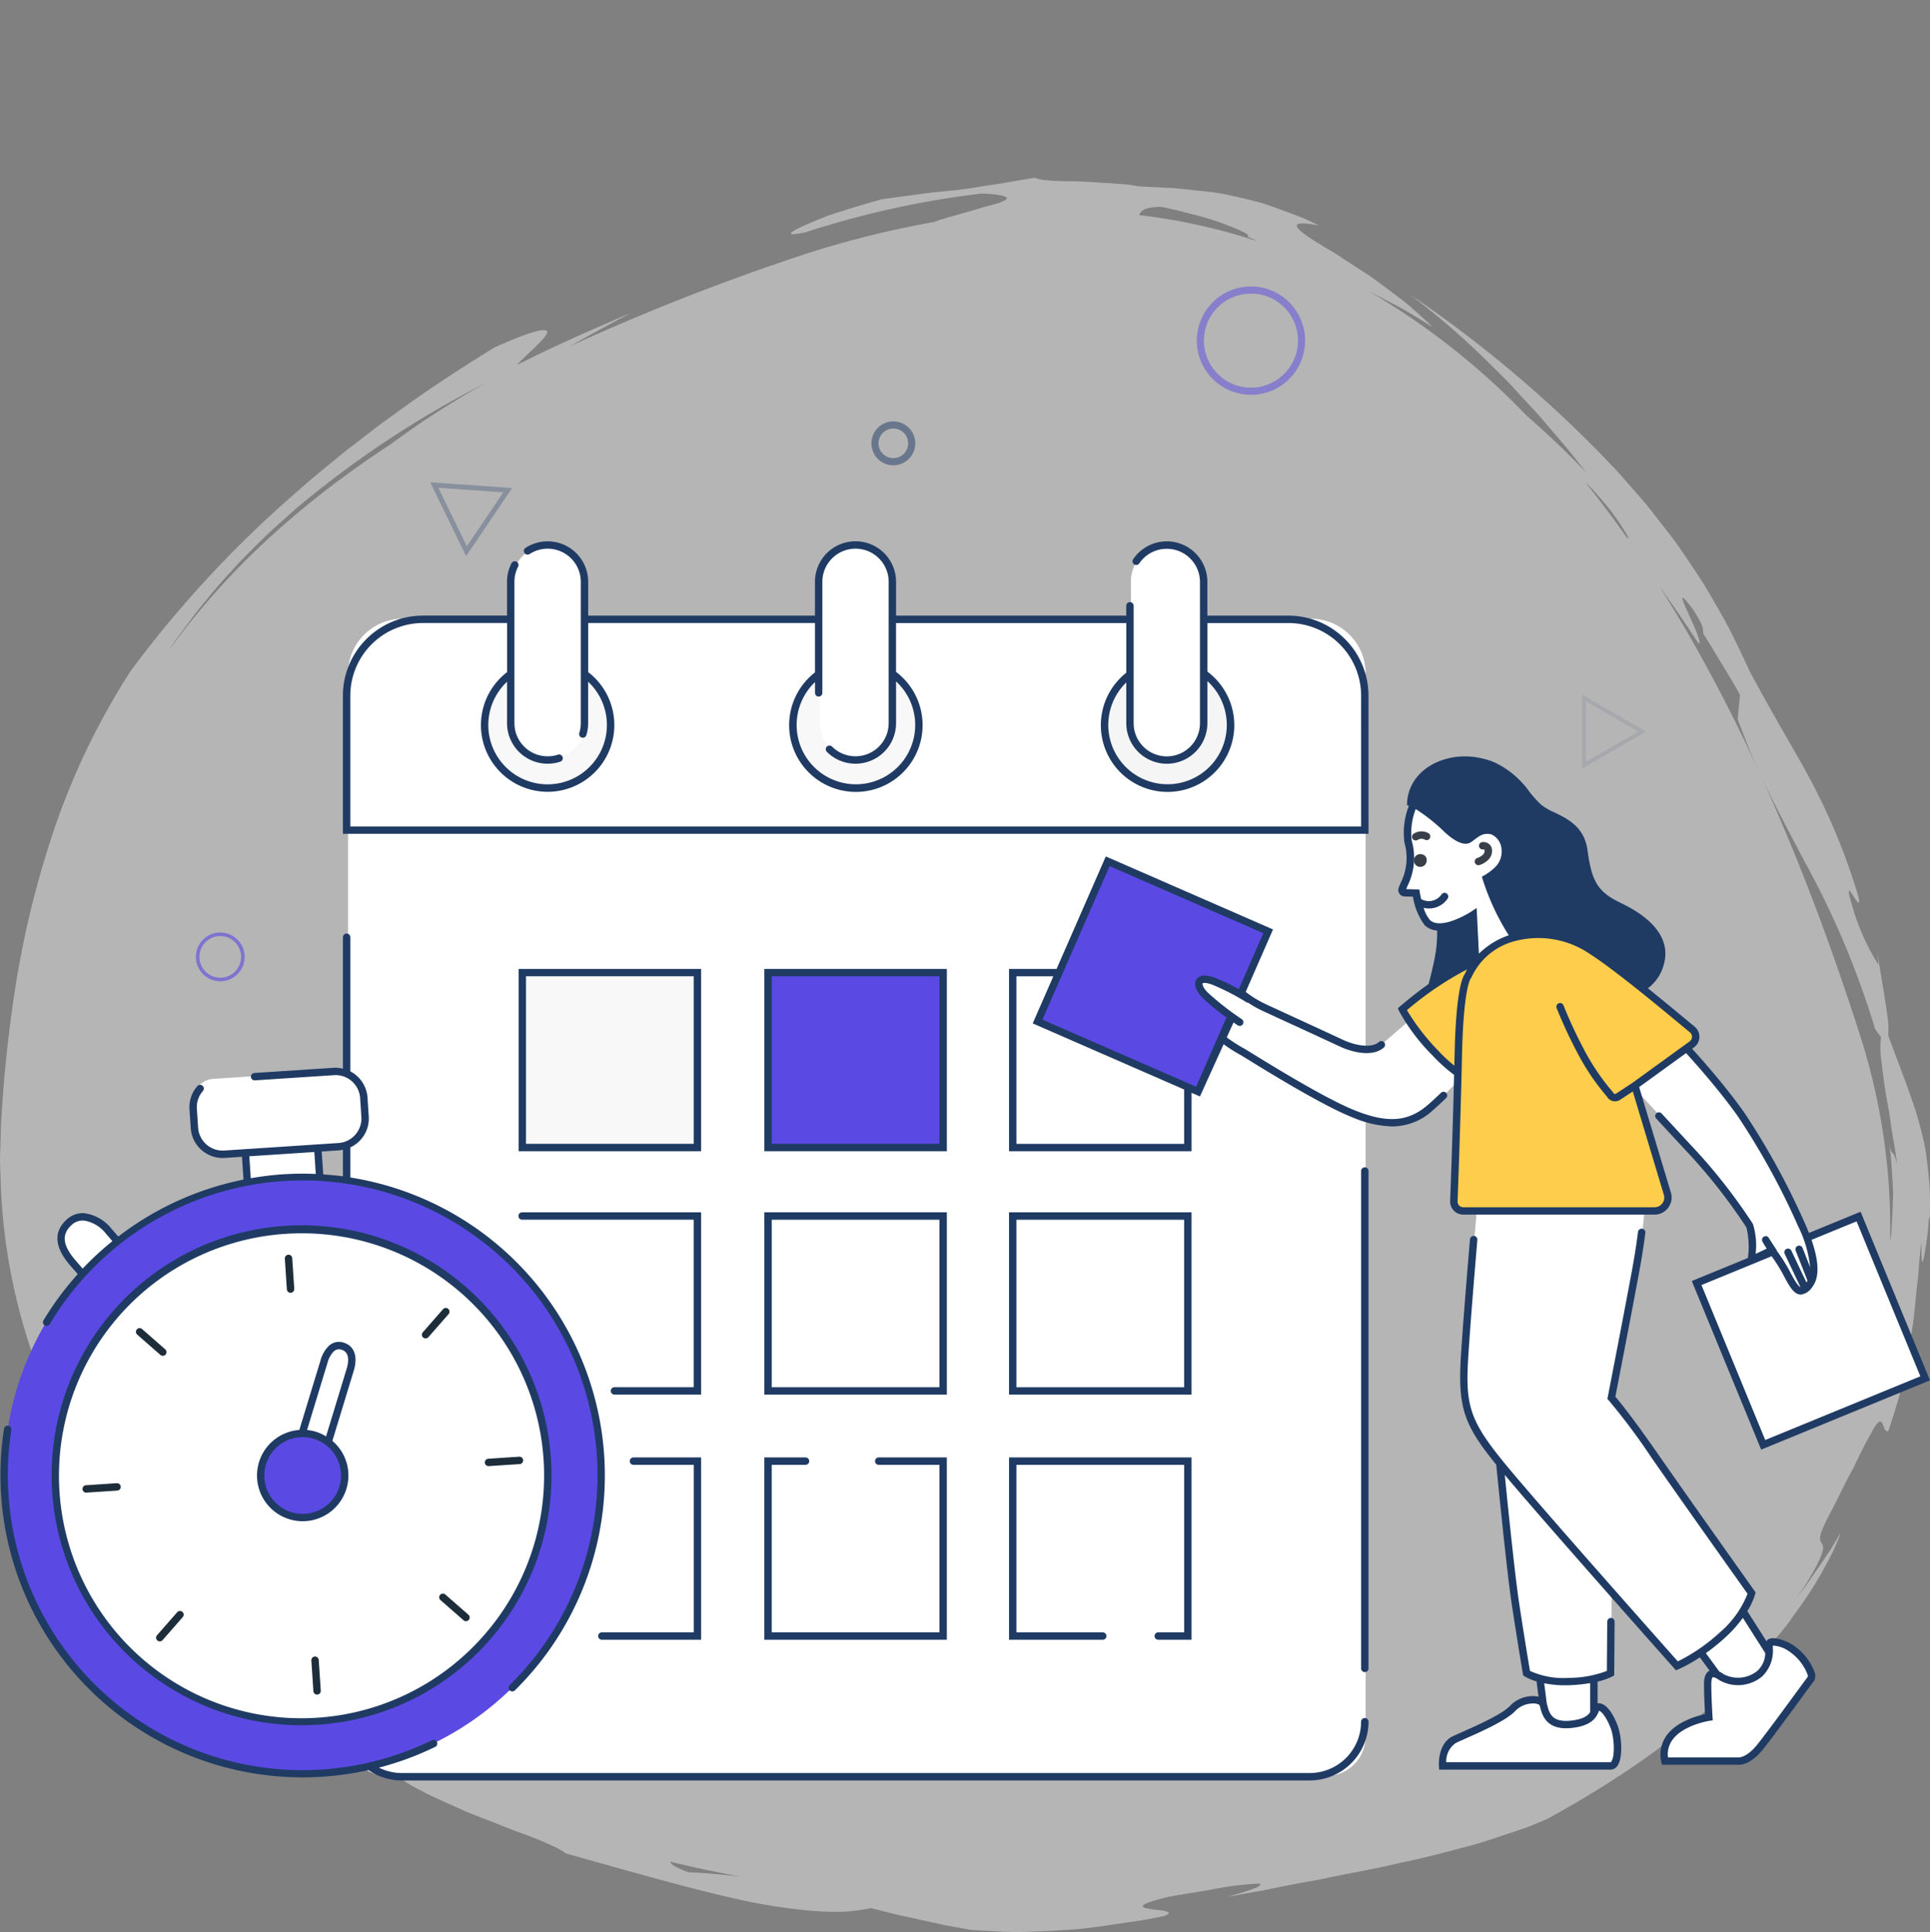 <svg xmlns="http://www.w3.org/2000/svg" width="250" height="250.197" viewBox="0 0 250 250.197">
  <rect x="0" y="0" width="250" height="250.197" fill="#808080" stroke="none"/>
  <g id="Group_4532" data-name="Group 4532" transform="translate(-63 -154)">
    <rect id="Rectangle_1724" data-name="Rectangle 1724" width="250" height="250" transform="translate(63 154)" fill="#fff" opacity="0"/>
    <path id="Path_7823" data-name="Path 7823" d="M333.7,242.178c.062.354.123.711.18,1.074.08.841.148,1.706.205,2.572s.1,1.739.139,2.594c-.028.858-.055,1.7-.082,2.514-.044.809-.085,1.586-.124,2.316-.034.552-.115,1.063-.19,1.549a81.607,81.607,0,0,0-3.944-26.971c-6.943-21.648-15.469-41.47-25.949-58q2.62,3.656,5.088,7.435c.987.051-4.555-9.555-.725-4.412,1.678,2.577,1.189,2.56,1.358,3.188.846,1.279,1.6,2.609,2.4,3.914s1.6,2.619,2.333,3.962l-.3,3.13c2.581,7.178,5.518,12.438,8.6,18.334a111.671,111.671,0,0,1,9.2,21.8,7.469,7.469,0,0,0,.767,1.025,11.376,11.376,0,0,0,0,2.74c.166,1.28.335,2.986.722,5.224.1.558.214,1.151.331,1.782q.139.953.294,2.022c.2,1.427.552,3,.725,4.784C334.29,242.609,334.088,243.87,333.7,242.178Zm-34.022-78.719q-2.609-3.706-5.369-7.145l.6.592c.589.6,1.144,1.258,1.72,1.935a27.783,27.783,0,0,1,3.306,4.7C299.983,163.7,299.864,163.626,299.673,163.459Zm-63.134-41.684c.28-.5.45-.989,2.761-1.068a38.369,38.369,0,0,1,3.763.869,37.049,37.049,0,0,1,3.989,1.168c2.425.891,4.144,1.645,3.492,1.8.471.221.951.439,1.431.656A77.739,77.739,0,0,0,236.539,121.775ZM184.432,336.9c-2.654-.314-4.934-.471-6.263-.51-1.783-.679-2.355-1.093-2.332-1.369q4.387,1.067,8.945,1.914C184.668,336.925,184.544,336.919,184.432,336.9Zm-40.5-188.514c-1.563,1.081-3.029,2.109-4.4,3.117-12.38,8.108-21.74,16.969-28.768,26.819.515-.772,1.016-1.558,1.58-2.3l2.006-2.7c1.42-1.739,2.817-3.523,4.38-5.17,1.5-1.708,3.145-3.291,4.774-4.9.832-.787,1.7-1.543,2.548-2.316l1.288-1.15,1.335-1.1A128.6,128.6,0,0,1,152,143.485C149.053,145.091,146.385,146.795,143.929,148.39Zm195.016,99.231c-.109-1.359-.236-2.565-.377-3.663a21.847,21.847,0,0,0-.565-2.994c-.222-.915-.45-1.765-.686-2.594-.938-3.037-2.054-5.79-3.736-10.357a10.7,10.7,0,0,0-.095-2.434c-.338-2.753-1.13-6.7-1.317-8.678l.158,1.983A29.484,29.484,0,0,1,328.857,211c-1.43-4.813,1.637,2.274.825-1.115a81.825,81.825,0,0,0-6.543-15.675c-2.105-3.842-4.262-7.324-7.495-13.351-1.294-2.784-2.522-5.436-3.949-7.868-.7-1.224-1.383-2.421-2.094-3.58q-1.11-1.715-2.225-3.353l-1.117-1.625c-.382-.531-.785-1.046-1.177-1.563l-2.373-3.047c-.792-1-1.662-1.946-2.492-2.911-.854-.948-1.655-1.93-2.56-2.84a160.654,160.654,0,0,0-26.024-22.017,103.107,103.107,0,0,1,11.221,9.85l1.439,1.422,1.4,1.523c.938,1.037,1.94,2.06,2.907,3.169l2.951,3.45c1.016,1.179,1.973,2.467,3.02,3.746-2.519-2.647-5.174-5.15-7.9-7.541a93.609,93.609,0,0,0-20.494-16.109c.3.156.591.316.885.465l2.866,1.488c1.814.971,3.364,1.975,4.668,2.775-.794-.768-1.741-1.627-2.777-2.536a19.511,19.511,0,0,0-1.649-1.334l-1.766-1.324-1.8-1.33-1.845-1.194-1.768-1.155c-.568-.381-1.116-.745-1.657-1.044-4.254-2.506-6.525-4.182-1.47-3.251-.733-.346-1.426-.684-2.095-.978l-1.949-.737c-1.238-.458-2.355-.856-3.384-1.2-2.1-.555-3.829-.943-5.439-1.261-1.628-.238-3.146-.369-4.8-.545l-1.27-.13-1.359-.056-3.048-.161c-.553-.087-1.157-.213-1.8-.265l-2.012-.143c-1.383-.078-2.822-.2-4.152-.239-2.66-.013-4.9-.093-5.439-.466-2.038.3-3.509.592-4.776.787-.633.1-1.214.19-1.786.266l-1.719.29c-1.186.179-2.508.326-4.313.484-1.8.189-4.046.538-7.136.924-2.056.542-4.06,1.17-5.834,1.732l-1.282.419-1.152.46c-.729.3-1.375.573-1.915.817-2.157.98-2.6,1.464.177.87a119.039,119.039,0,0,1,22.786-5.008c2.81.121,3.547.445,3.147.781a4.321,4.321,0,0,1-1.336.558c-.654.188-1.476.39-2.346.667-1.746.514-3.718,1.038-5.045,1.46-.2.076-.386.148-.556.217a125.681,125.681,0,0,0-19.553,5.105,296.008,296.008,0,0,0-27.676,11c2.6-1.47,5.241-2.9,7.889-4.309-4.962,2.122-9.917,4.277-14.735,6.73,1.05-1.168,3.3-3.054,3.824-3.95s-.772-1-6.766,1.693c-4.54,2.813-8.93,5.665-13.115,8.76-1.057.753-2.105,1.515-3.123,2.321l-3.075,2.37c-2,1.645-4.023,3.25-5.96,4.979A144.577,144.577,0,0,0,105.936,180.8a93.081,93.081,0,0,0-9.9,20.464,124.863,124.863,0,0,0-5.325,22.373c-.28,1.907-.512,3.824-.745,5.743-.18,1.923-.414,3.848-.542,5.781s-.308,3.856-.335,5.854L89,243.994c.011.993.061,1.989.091,2.984a75.737,75.737,0,0,0,4.564,23.555c-.421-2.7.283-1.053.765.032.243.545.431.953.4.622a10.778,10.778,0,0,0-.23-1.126c-.075-.3-.166-.673-.275-1.117-.087-.451-.189-.977-.307-1.589.241.56.453,1.112.7,1.651s.5,1.066.755,1.6c.115.24.224.484.333.73a79.5,79.5,0,0,0,5.034,11.46c-.371-.434-.7-.823-.941-1.132a8.607,8.607,0,0,0-.772-.839c-.384-.346-.516-.281-.467.087a10.151,10.151,0,0,0,.621,1.891c.379.835.895,1.842,1.443,2.921l.848,1.654L102.5,289c.619,1.062,1.177,2.1,1.647,2.96.983,1.689,1.428,2.824.571,2.556l1.63,2.17c.534.659,1.027,1.282,1.483,1.877.91,1.193,1.676,2.273,2.425,3.215.729.96,1.363,1.854,1.953,2.72s1.2,1.641,1.785,2.464,1.185,1.654,1.868,2.509c.7.835,1.467,1.717,2.355,2.679a35.61,35.61,0,0,0,3.173,3.05c.619.545,1.284,1.115,2,1.716.735.575,1.538,1.159,2.4,1.783,4.456,2.428,2.668.485-.686-2.483-.853-.725-1.727-1.627-2.672-2.487-.928-.881-1.916-1.74-2.785-2.664l-2.487-2.534c-.755-.763-1.345-1.5-1.817-2.043l4.322,4.132c-.585-.664-1.153-1.329-1.7-1.986l-.793-.978-.709-1a41.448,41.448,0,0,1-2.28-3.624,10.843,10.843,0,0,1-1.09-2.944,104.893,104.893,0,0,0,23.27,18.965c-.362.987-.391,1.993,3.093,4.011a16.7,16.7,0,0,0,4.122,2.763c.986.566,2.143,1.046,3.33,1.6,1.2.52,2.428,1.125,3.71,1.6l3.756,1.475c1.205.5,2.395.878,3.442,1.3,1.054.409,1.989.8,2.75,1.173a8.161,8.161,0,0,1,1.719.969c8.549,2.394,16.124,4.591,22.77,6.044a72.26,72.26,0,0,0,9.209,1.4,37.913,37.913,0,0,0,4,.107,23.736,23.736,0,0,0,3.567-.467l3.194.813,3.217.706,3.236.707,3.252.592c1.317.094,2.581.165,3.8.217s2.39.087,3.526.038c2.27-.063,4.382-.184,6.394-.338,2.012-.178,3.922-.495,5.793-.759l2.784-.42c.923-.148,1.84-.354,2.764-.523,1.632-.629-.421-.715-1.767-.916s-1.987-.516,2.36-1.586l2.74-.47c1.007-.158,2.083-.316,3.148-.528a39.858,39.858,0,0,1,5.849-.707c.93.368-3.144,1.4-4.052,1.708l3.092-.573,1.507-.256,1.47-.309c1.946-.4,3.831-.75,5.671-1.061,3.635-.814,7.125-1.354,10.44-2.167,3.359-.666,6.541-1.555,9.748-2.4,1.591-.453,3.147-1,4.73-1.522.787-.27,1.585-.522,2.37-.821l2.335-.974c7.9-4.324,17.065-10.277,24.1-17.368l2.576-2.634c.858-.852,1.58-1.809,2.346-2.686.742-.9,1.5-1.751,2.164-2.641l1.875-2.634a44.9,44.9,0,0,0,3.022-4.922,27.193,27.193,0,0,0,1.944-4.23L326.1,294.64c-.484.737-.994,1.457-1.489,2.186l-1.5,2.175c-.5.721-1.077,1.39-1.613,2.086.565-.779,1.081-1.446,1.472-2.075s.706-1.184.973-1.664a14.952,14.952,0,0,0,1.021-2.128c.354-.978.128-1.228-.047-1.514s-.3-.609.158-1.758a24.444,24.444,0,0,1,1.192-2.442c.6-1.081,1.249-2.556,2.232-4.418q.285-.519.544-.991l.44-.923.776-1.572c.472-.932.857-1.64,1.173-2.168.558-1.084.888-1.433,1.112-1.424.448.016.464,1.483,1.058,1.244.291-.86.591-1.8.9-2.785l.46-1.519c.12-.527.241-1.065.365-1.61l.734-3.342c.212-1.137.356-2.3.538-3.434.41-2.272.526-4.529.777-6.552.144-1.011.167-1.975.251-2.861s.165-1.7.273-2.413c-.066,4.133.259,2.558.584.4.076-.539.172-1.115.225-1.643s.084-1.012.113-1.366c.068-.71.118-.9.147.08C338.989,250.5,339.038,248.98,338.945,247.621Z" transform="translate(-26 60.076)" fill="#e7e7e7" fill-rule="evenodd" opacity="0.52"/>
    <path id="Path_7880" data-name="Path 7880" d="M347.616,443.454H226.037a5.114,5.114,0,0,1-5.117-5.112V320.889H352.732V438.342A5.114,5.114,0,0,1,347.616,443.454Z" transform="translate(-112.839 -59.458)" fill="#fff" fill-rule="evenodd"/>
    <path id="Path_7881" data-name="Path 7881" d="M345.641,242.817H228.01a7.088,7.088,0,0,0-7.09,7.084v20.217H352.732V249.9A7.087,7.087,0,0,0,345.641,242.817Z" transform="translate(-112.839 -8.686)" fill="#fff" fill-rule="evenodd"/>
    <path id="Path_7882" data-name="Path 7882" d="M402.454,266.726a8.155,8.155,0,1,1-8.155-8.147A8.151,8.151,0,0,1,402.454,266.726Z" transform="translate(-220.287 -18.937)" fill="#f8f8f8" fill-rule="evenodd"/>
    <path id="Path_7883" data-name="Path 7883" d="M517.849,266.726a8.155,8.155,0,1,1-8.155-8.147A8.151,8.151,0,0,1,517.849,266.726Z" transform="translate(-295.33 -18.937)" fill="#cfcfcf" fill-rule="evenodd" opacity="0.2"/>
    <path id="Path_7884" data-name="Path 7884" d="M288.329,266.726a8.155,8.155,0,1,1-8.155-8.147A8.151,8.151,0,0,1,288.329,266.726Z" transform="translate(-146.07 -18.937)" fill="#f8f8f8" fill-rule="evenodd"/>
    <path id="Path_7885" data-name="Path 7885" d="M291.239,220.078a4.771,4.771,0,0,0-9.541,0v18.307a4.771,4.771,0,0,0,9.541,0V223.062C291.239,223.055,291.239,220.085,291.239,220.078Z" transform="translate(-152.364 9.201)" fill="#fff" fill-rule="evenodd"/>
    <path id="Path_7886" data-name="Path 7886" d="M405.216,220.078a4.771,4.771,0,0,0-9.541,0v18.307a4.771,4.771,0,0,0,9.541,0V223.062C405.216,223.055,405.216,220.085,405.216,220.078Z" transform="translate(-226.485 9.201)" fill="#fff" fill-rule="evenodd"/>
    <path id="Path_7887" data-name="Path 7887" d="M520.48,220.078a4.771,4.771,0,0,0-9.542,0v18.307a4.771,4.771,0,0,0,9.542,0V223.062C520.478,223.055,520.48,220.085,520.48,220.078Z" transform="translate(-301.443 9.201)" fill="#fff" fill-rule="evenodd"/>
    <path id="Path_7888" data-name="Path 7888" d="M376.932,486.41H399.6V463.762H376.932Z" transform="translate(-214.296 -152.371)" fill="#fff" fill-rule="evenodd"/>
    <path id="Path_7889" data-name="Path 7889" d="M467.521,486.41h22.668V463.762H467.521Z" transform="translate(-273.208 -152.371)" fill="#fff" fill-rule="evenodd"/>
    <path id="Path_7890" data-name="Path 7890" d="M729.323,493.515l-8.616-20.947,20.967-8.608,8.616,20.947Z" transform="translate(-437.859 -152.499)" fill="#fff" fill-rule="evenodd"/>
    <path id="Path_7891" data-name="Path 7891" d="M285.962,463.763h22.669V486.41H297.915" transform="translate(-155.137 -152.371)" fill="#fff" fill-rule="evenodd"/>
    <path id="Path_7892" data-name="Path 7892" d="M467.521,396.281h22.668V373.633H467.521Z" transform="translate(-273.208 -93.758)" fill="#fff" fill-rule="evenodd"/>
    <path id="Path_7893" data-name="Path 7893" d="M564.217,380.949s-3,2.576-4.182,3.621-3.546.54-5.157-.209c-4.042-1.88-9.06-4.178-10.1-4.664a47.211,47.211,0,0,1-4.827-2.642c-.513-.25-1.052-.494-1.584-.7-2.122-.82-2.508.348-1.185,1.741.533.56,2.53,2.182,3.34,2.8l-1.218,2.739s.324.492,2.756,1.842c.627.348,9.9,6.266,14.5,8.077s7.361,1.318,9.9-.905a45.542,45.542,0,0,0,4.878-5.013Z" transform="translate(-318.008 -95.351)" fill="#fff" fill-rule="evenodd"/>
    <path id="Path_7894" data-name="Path 7894" d="M391.261,554.526H399.6v22.648H376.932V554.526h4.853" transform="translate(-214.296 -211.396)" fill="#fff" fill-rule="evenodd"/>
    <path id="Path_7895" data-name="Path 7895" d="M479.2,577.174H467.521V554.526H490.19v22.648h-3.81" transform="translate(-273.208 -211.396)" fill="#fff" fill-rule="evenodd"/>
    <path id="Path_7896" data-name="Path 7896" d="M319.541,554.526h8.281v22.648H315.473" transform="translate(-174.328 -211.396)" fill="#fff" fill-rule="evenodd"/>
    <path id="Path_7897" data-name="Path 7897" d="M189.969,430.939l-4.131.271a2.625,2.625,0,0,1-2.793-2.444l-.585-8.869a2.624,2.624,0,0,1,2.447-2.79l4.131-.272a2.626,2.626,0,0,1,2.793,2.445l.584,8.87A2.624,2.624,0,0,1,189.969,430.939Z" transform="translate(-87.824 -121.849)" fill="#fff" fill-rule="evenodd"/>
    <path id="Path_7898" data-name="Path 7898" d="M127.393,477.622c-1.73,1.5-3.411.76-4.912-.968l-5.718-6.579c-1.5-1.728-2.335-3.628-.525-5.289,1.553-1.425,3.662-.548,5.164,1.179l5.718,6.58C128.621,474.273,129.122,476.121,127.393,477.622Z" transform="translate(-44.092 -152.573)" fill="#fff" fill-rule="evenodd"/>
    <path id="Path_7899" data-name="Path 7899" d="M176.768,498.554a31.876,31.876,0,1,1-33.9-29.684A31.857,31.857,0,0,1,176.768,498.554Z" transform="translate(-42.711 -155.647)" fill="#fff" fill-rule="evenodd"/>
    <path id="Path_7900" data-name="Path 7900" d="M183.844,419.779l-16.853,1.11a2.624,2.624,0,0,1-2.793-2.445l-.3-4.506a2.623,2.623,0,0,1,2.447-2.79l16.852-1.11a2.625,2.625,0,0,1,2.793,2.445l.3,4.507A2.624,2.624,0,0,1,183.844,419.779Z" transform="translate(-75.755 -117.429)" fill="#fff" fill-rule="evenodd"/>
    <path id="Path_7901" data-name="Path 7901" d="M204.951,525.992c-1.4-.425-1.3-1.633-.876-3.03l2.773-9.11c.426-1.4,1.215-2.393,2.416-2.027,1.251.38,1.408,1.663.983,3.059l-2.773,9.11C207.048,525.392,206.349,526.417,204.951,525.992Z" transform="translate(-101.703 -183.577)" fill="#fff" fill-rule="evenodd"/>
    <path id="Path_7902" data-name="Path 7902" d="M613.405,309.146s-1.513,3.5-.977,5.594c.862,3.359-.441,5.136-.766,6.16a.351.351,0,0,0,.326.457l1.479.041s.461,2.832,1.448,3.818c1.734,1.731,5.941-1.02,5.941-1.02l.3,6.122s.78,2.345,3.623.835,2.649-3.272,2.649-3.272l-2.739-14.916Z" transform="translate(-366.935 -51.821)" fill="#fff" fill-rule="evenodd"/>
    <path id="Path_7903" data-name="Path 7903" d="M662.092,626.752l1.078,8.526,4.133,1.346,1.976-.808V624.777Z" transform="translate(-399.741 -257.082)" fill="#fff" fill-rule="evenodd"/>
    <path id="Path_7904" data-name="Path 7904" d="M646.452,540.951s1.672,17.775,2.508,23.264,1.433,8.948,1.433,8.948,1.792,1.193,5.493,1.073a12.535,12.535,0,0,0,5.373-1.073l.119-16.583Z" transform="translate(-389.57 -202.568)" fill="#fff" fill-rule="evenodd"/>
    <path id="Path_7905" data-name="Path 7905" d="M626.63,651.458h21.74c1.167,0,1.077-3.5.448-5.116s-1.436-2.6-2.066-2.513,0,1.884-3.5,2.243-3.324-2.243-3.683-2.782-2.515-.718-3.863.718-5.839,3.231-7.546,4.039S626.63,651.458,626.63,651.458Z" transform="translate(-376.676 -268.864)" fill="#fff" fill-rule="evenodd"/>
    <path id="Path_7906" data-name="Path 7906" d="M724.395,608.1l4.851,7.629-1.707,3.859-3.324.717-1.707-1.885-4.671-6.372Z" transform="translate(-435.993 -246.234)" fill="#fff" fill-rule="evenodd"/>
    <path id="Path_7907" data-name="Path 7907" d="M636.3,455.659s-1.194,13.362-1.672,20.758.359,9.186,6.33,16.225,21.135,24.1,21.135,24.1a22.789,22.789,0,0,0,5.971-4.056,12.089,12.089,0,0,0,3.7-5.369s-8.477-11.93-12.538-17.775a81.453,81.453,0,0,0-5.612-7.516s1.91-9.782,3.1-16.225a59.827,59.827,0,0,0,1.194-9.663Z" transform="translate(-381.809 -147.101)" fill="#fff" fill-rule="evenodd"/>
    <path id="Path_7908" data-name="Path 7908" d="M708.763,636.894h9.612s1.168.09,2.7-1.795,5.928-7.987,6.556-8.8-1.393-3.568-2.995-4.308c-1.188-.549-1.948-.618-2.245-.448-.349.2.359,2.6-1.347,4.038a4.433,4.433,0,0,1-4.941.449c-.9-.629-1.8-.9-1.8.9s.158,4.28.158,4.28S707.82,632.2,708.763,636.894Z" transform="translate(-430.032 -254.928)" fill="#fff" fill-rule="evenodd"/>
    <path id="Path_7909" data-name="Path 7909" d="M698.564,399.09a99.411,99.411,0,0,1,7.851,9.435,93.838,93.838,0,0,1,7.851,14.324c1.479,3.3,2.162,6.252,1.024,7.73s-1.707.909-2.844-1.251a17.4,17.4,0,0,0-2.049-3.183l-2.616,1.25s.341-3.41-.228-4.433a71.788,71.788,0,0,0-7.965-10.117c-4.323-4.661-9.672-10.459-9.672-10.459Z" transform="translate(-417.835 -110.313)" fill="#fff" fill-rule="evenodd"/>
    <g id="mask1_0_560" data-name="mask1 0 560" transform="translate(130.479 265.64)">
      <path id="Path_7910" data-name="Path 7910" d="M376.013,396.9H398.7V374.216H376.013Z" transform="translate(-344.177 -359.777)" fill="#5A4AE3" fill-rule="evenodd"/>
      <path id="Path_7911" data-name="Path 7911" d="M498.727,348.493c.532.206,1.073.451,1.586.7,0,0,.735.468,1.828,1.086l3.616-8.272-20.787-9.084-9.087,20.783,20.788,9.084,3.041-6.954-.048-.054,1.22-2.743c-.811-.618-2.81-2.242-3.343-2.8C496.216,348.842,496.6,347.671,498.727,348.493Z" transform="translate(-409.124 -332.924)" fill="#5A4AE3" fill-rule="evenodd"/>
      <path id="Path_7912" data-name="Path 7912" d="M284.971,396.9h22.687V374.216H284.971Z" transform="translate(-284.971 -359.777)" fill="#f8f8f8" fill-rule="evenodd"/>
    </g>
    <g id="mask2_0_560" data-name="mask2 0 560" transform="translate(63.539 306.33)">
      <path id="Path_7913" data-name="Path 7913" d="M134.176,519.808a31.9,31.9,0,1,1,29.737-33.934A31.9,31.9,0,0,1,134.176,519.808Zm36.632-34.388a38.674,38.674,0,1,0-36.046,41.134A38.673,38.673,0,0,0,170.808,485.42Z" transform="translate(-93.542 -449.287)" fill="#5A4AE3" fill-rule="evenodd"/>
      <path id="Path_7914" data-name="Path 7914" d="M195.591,544.536a5.451,5.451,0,1,0,3.629,6.8A5.45,5.45,0,0,0,195.591,544.536Z" transform="translate(-155.33 -511.075)" fill="#5A4AE3" fill-rule="evenodd"/>
    </g>
    <path id="Path_7915" data-name="Path 7915" d="M648.673,371.407c-2.756-2.28-9.463-7.93-12.987-10.193-6.016-3.861-12.2-2.2-15.05,1.375-.043.01-.081.01-.125.025-3.986,1.329-9.511,6.158-9.511,6.158a24.932,24.932,0,0,0,4.267,5.668,20.116,20.116,0,0,0,2.948,2.636c-.192,7.812-.421,14.09-.52,16.669a1.224,1.224,0,0,0,1.227,1.27H643.76a1.746,1.746,0,0,0,1.671-2.249l-4.22-14.058,7.4-5.374A1.222,1.222,0,0,0,648.673,371.407Z" transform="translate(-366.515 -84.242)" fill="#5ae2e2" fill-rule="evenodd"/>
    <g id="mask3_0_560" data-name="mask3 0 560" transform="translate(244.485 274.758)">
      <path id="Path_7916" data-name="Path 7916" d="M648.673,371.407c-2.756-2.28-9.463-7.93-12.987-10.193-6.016-3.861-12.2-2.2-15.05,1.375-.043.01-.081.01-.125.025-3.986,1.329-9.511,6.158-9.511,6.158a24.932,24.932,0,0,0,4.267,5.668,20.116,20.116,0,0,0,2.948,2.636c-.192,7.812-.421,14.09-.52,16.669a1.224,1.224,0,0,0,1.227,1.27H643.76a1.746,1.746,0,0,0,1.671-2.249l-4.22-14.058,7.4-5.374A1.222,1.222,0,0,0,648.673,371.407Z" transform="translate(-611 -359)" fill="#ffcd4c" fill-rule="evenodd"/>
    </g>
    <g id="mask4_0_560" data-name="mask4 0 560" transform="translate(63.06 224.105)">
      <path id="Path_7917" data-name="Path 7917" d="M198.787,514.107l-2.668,8.761a5.605,5.605,0,0,0-2.462-.826l2.647-8.689a3.379,3.379,0,0,1,.787-1.465.977.977,0,0,1,.687-.3,1.169,1.169,0,0,1,.344.055C199.248,511.986,199.022,513.334,198.787,514.107Zm-.943,15.271a4.967,4.967,0,1,1-4.762-6.41,4.974,4.974,0,0,1,4.762,6.41Zm.557-18.65a1.919,1.919,0,0,0-1.968.463,4.25,4.25,0,0,0-1.046,1.883l-2.73,8.961a5.918,5.918,0,1,0,6.1,7.62,5.879,5.879,0,0,0-1.817-6.208l2.76-9.062C200.272,512.517,199.785,511.15,198.4,510.729Z" transform="translate(-153.944 -406.956)" fill="#1f3b64" fill-rule="evenodd"/>
      <path id="Path_7918" data-name="Path 7918" d="M350.922,251.072H219.986V234.125a9.418,9.418,0,0,1,9.414-9.4h10.893v6.36a8.639,8.639,0,1,0,10.506,0v-6.36h29.376v6.4a8.643,8.643,0,1,0,10.5-.073v-6.324H320.5v6.436a8.643,8.643,0,1,0,10.505-.145v-6.291h10.5a9.419,9.419,0,0,1,9.415,9.4Zm-70.269-16.822a.478.478,0,0,0,.479-.479V219.393a4.295,4.295,0,0,1,8.59,0V237.7a4.3,4.3,0,0,1-7.332,3.032.478.478,0,0,0-.677.677,5.254,5.254,0,0,0,8.967-3.709v-5.415a7.678,7.678,0,1,1-10.5.091v1.393A.478.478,0,0,0,280.653,234.251Zm45.1,8.7a5.255,5.255,0,0,0,5.252-5.246v-5.456a7.675,7.675,0,1,1-10.505.173V237.7A5.255,5.255,0,0,0,325.757,242.948Zm26.123-8.823a10.378,10.378,0,0,0-10.373-10.358h-10.5v-4.375a5.254,5.254,0,0,0-9.608-2.933.478.478,0,1,0,.793.535,4.3,4.3,0,0,1,7.856,2.4V237.7a4.295,4.295,0,0,1-8.59,0V222.474a.479.479,0,0,0-.957,0v1.293H290.679v-4.375a5.253,5.253,0,0,0-10.506,0v4.375H250.8v-4.375A5.255,5.255,0,0,0,242.672,215a.479.479,0,0,0,.526.8,4.292,4.292,0,0,1,6.643,3.591V237.7a4.245,4.245,0,0,1-.2,1.282.48.48,0,0,0,.915.286,5.264,5.264,0,0,0,.238-1.568v-5.37a7.681,7.681,0,1,1-10.506,0V237.7a5.256,5.256,0,0,0,6.893,4.984.478.478,0,0,0-.3-.909,4.3,4.3,0,0,1-5.636-4.075v-18.31a4.24,4.24,0,0,1,.466-1.945.479.479,0,1,0-.853-.434,5.186,5.186,0,0,0-.571,2.379v4.375H229.4a10.378,10.378,0,0,0-10.373,10.358v17.9H351.88Z" transform="translate(-174.669 -214.147)" fill="#1f3b64" fill-rule="evenodd"/>
      <path id="Path_7919" data-name="Path 7919" d="M268.9,579.488a.478.478,0,0,0-.479.478,6.663,6.663,0,0,1-6.661,6.65H144.149a6.58,6.58,0,0,1-2.946-.7,38.848,38.848,0,0,0,7.287-2.69.478.478,0,0,0-.421-.859A38.184,38.184,0,0,1,93.585,542.17a.479.479,0,0,0-.946-.148,39.125,39.125,0,0,0,38.651,45.154q1.292,0,2.6-.086a39.527,39.527,0,0,0,5.952-.853,7.579,7.579,0,0,0,4.306,1.337H261.765a7.621,7.621,0,0,0,7.619-7.607A.479.479,0,0,0,268.9,579.488Z" transform="translate(-92.173 -427.107)" fill="#1f3b64" fill-rule="evenodd"/>
      <path id="Path_7920" data-name="Path 7920" d="M112.164,401.786c-1.72-1.978-1.893-3.4-.564-4.625a2.1,2.1,0,0,1,1.451-.587c.043,0,.085,0,.128,0a4.5,4.5,0,0,1,2.9,1.725l.819.942a39.344,39.344,0,0,0-3.853,3.558Zm30.89-14.086.188,2.845a39.349,39.349,0,0,0-4.275.044,38.945,38.945,0,0,0-4.147.509l-.187-2.845Zm3.186-.21a4.164,4.164,0,0,0,.516-.085v3.447c-.842-.113-1.694-.19-2.55-.248l-.2-2.968Zm-38.113,22.663a.478.478,0,0,0,.657-.164,38.173,38.173,0,1,1,59.566,46.76.479.479,0,0,0,.673.681,39.573,39.573,0,0,0,4.383-5.133A39.066,39.066,0,0,0,147.715,391v-3.9a4.115,4.115,0,0,0,2.387-4.016l-.161-2.442a4.137,4.137,0,0,0-2.226-3.384V359.893a.479.479,0,0,0-.958,0v17.02a4.031,4.031,0,0,0-1.222-.12l-10.249.674a.479.479,0,0,0-.447.509.489.489,0,0,0,.51.446l10.249-.674a3.186,3.186,0,0,1,3.388,2.964l.16,2.441a3.183,3.183,0,0,1-2.969,3.383l-14.794.974A3.183,3.183,0,0,1,128,384.546l-.162-2.441a3.153,3.153,0,0,1,.783-2.305.479.479,0,0,0-.721-.631,4.107,4.107,0,0,0-1.018,3l.161,2.442a4.146,4.146,0,0,0,4.13,3.865c.092,0,.184,0,.276-.009l2.231-.147.2,2.954a39.238,39.238,0,0,0-16.221,7.376l-.845-.972a5.433,5.433,0,0,0-3.574-2.052,3.039,3.039,0,0,0-2.279.833c-1.731,1.589-1.566,3.592.487,5.956l.961,1.1a39.05,39.05,0,0,0-4.437,5.98A.477.477,0,0,0,108.127,410.154Z" transform="translate(-102.397 -308.617)" fill="#1f3b64" fill-rule="evenodd"/>
      <path id="Path_7921" data-name="Path 7921" d="M167.129,520.689a31.4,31.4,0,1,1-25.694-51.984q1.051-.07,2.087-.069a31.366,31.366,0,0,1,23.607,52.052Zm8.677-22.8a32.375,32.375,0,1,0-32.327,34.458q1.069,0,2.152-.07a32.348,32.348,0,0,0,30.176-34.388Z" transform="translate(-104.497 -379.024)" fill="#1f3b64" fill-rule="evenodd"/>
      <path id="Path_7922" data-name="Path 7922" d="M198.255,483.277h.031a.478.478,0,0,0,.446-.509l-.262-3.976a.466.466,0,0,0-.51-.445.478.478,0,0,0-.446.508l.262,3.976A.478.478,0,0,0,198.255,483.277Z" transform="translate(-160.678 -385.96)" fill="#1d2d3a" fill-rule="evenodd"/>
      <path id="Path_7923" data-name="Path 7923" d="M207.781,627.15a.478.478,0,0,0-.446.509l.263,3.975a.479.479,0,0,0,.478.447h.032a.479.479,0,0,0,.446-.509l-.263-3.975A.482.482,0,0,0,207.781,627.15Z" transform="translate(-167.064 -482.73)" fill="#1d2d3a" fill-rule="evenodd"/>
      <path id="Path_7924" data-name="Path 7924" d="M127.031,562.962l-3.981.262a.478.478,0,0,0,.031.956h.033l3.981-.262a.478.478,0,1,0-.064-.955Z" transform="translate(-111.962 -440.987)" fill="#1d2d3a" fill-rule="evenodd"/>
      <path id="Path_7925" data-name="Path 7925" d="M276.038,553.154l-3.981.262a.478.478,0,0,0,.031.955h.033l3.98-.262a.479.479,0,1,0-.064-.955Z" transform="translate(-208.864 -434.609)" fill="#1d2d3a" fill-rule="evenodd"/>
      <path id="Path_7926" data-name="Path 7926" d="M145.834,509.116a.478.478,0,0,0,.315-.838l-3-2.626a.478.478,0,1,0-.63.72l3,2.626A.48.48,0,0,0,145.834,509.116Z" transform="translate(-124.807 -403.641)" fill="#1d2d3a" fill-rule="evenodd"/>
      <path id="Path_7927" data-name="Path 7927" d="M255.458,603.938a.479.479,0,0,0-.631.72l3,2.625a.478.478,0,1,0,.63-.719Z" transform="translate(-197.844 -467.558)" fill="#1d2d3a" fill-rule="evenodd"/>
      <path id="Path_7928" data-name="Path 7928" d="M152.577,610.387l-2.63,3a.479.479,0,0,0,.721.631l2.629-3a.479.479,0,0,0-.72-.63Z" transform="translate(-129.668 -471.722)" fill="#1d2d3a" fill-rule="evenodd"/>
      <path id="Path_7929" data-name="Path 7929" d="M251.672,498.187a.479.479,0,0,0-.675.044l-2.629,3a.479.479,0,0,0,.72.631l2.63-3A.478.478,0,0,0,251.672,498.187Z" transform="translate(-193.672 -398.786)" fill="#1d2d3a" fill-rule="evenodd"/>
      <path id="Path_7930" data-name="Path 7930" d="M672.76,526.728c-.211.272-.848,1.14-1.658,2.244-1.548,2.111-3.887,5.3-4.9,6.546-1.313,1.62-2.289,1.618-2.324,1.618h-9.208a3.121,3.121,0,0,1,.553-2.232c1.381-1.965,4.774-2.494,4.809-2.5l.434-.065-.028-.437c0-.026-.157-2.492-.157-4.252,0-.772.179-.887.181-.888s.2-.084.863.382a4.889,4.889,0,0,0,5.527-.475,4.6,4.6,0,0,0,1.4-3.662c0-.115,0-.247.012-.348a4.075,4.075,0,0,1,1.68.487,6.455,6.455,0,0,1,2.8,3.245C672.8,526.616,672.771,526.715,672.76,526.728Zm-13.186-3.086a25.909,25.909,0,0,0,2.544-2.062,16.677,16.677,0,0,0,2.247-2.512l2.9,4.559a3.16,3.16,0,0,1-1.027,2.312,3.986,3.986,0,0,1-4.36.423,4.517,4.517,0,0,0-.556-.337Zm-21.444,7.073c.257.957.8,2.945,4.016,2.617,2.748-.281,3.256-1.454,3.529-2.084.021-.049.048-.108.07-.154.279.08.9.724,1.479,2.205.515,1.323.576,3.69.113,4.367-.044.065-.084.1-.115.1H625.948a2.851,2.851,0,0,1,1.252-2.5c.329-.156.761-.348,1.255-.568,2.105-.935,5.286-2.349,6.44-3.577a3.149,3.149,0,0,1,2.266-.962h.015a1.5,1.5,0,0,1,.833.18A2.567,2.567,0,0,1,638.13,530.716Zm3.191-2.914c.173,0,.352,0,.534-.009a19.392,19.392,0,0,0,2.73-.274v3.764c-.289.447-.885.93-2.536,1.1-2.427.248-2.748-1-2.993-1.914-.029-.11-.057-.205-.087-.3l-.333-2.628A13.47,13.47,0,0,0,641.32,527.8Zm29.022-5.521c-.709-.328-2-.818-2.686-.431a.576.576,0,0,0-.229.25l-2.484-3.9a8.551,8.551,0,0,0,1.019-2.225l.051-.211-.127-.177c-.084-.119-8.528-12-12.543-17.775-3.355-4.828-5-6.813-5.494-7.385.3-1.522,1.982-10.176,3.061-16,.343-1.842.62-3.6.826-5.233a.479.479,0,0,0-.95-.12c-.2,1.612-.479,3.354-.816,5.178-1.181,6.367-3.087,16.125-3.106,16.223l-.047.239.166.178a83.113,83.113,0,0,1,5.572,7.465c3.737,5.378,11.306,16.033,12.414,17.591a12.558,12.558,0,0,1-3.5,4.933,23.494,23.494,0,0,1-5.528,3.826c-1.947-2.191-15.409-17.352-20.905-23.828-6.042-7.12-6.681-8.753-6.221-15.889.274-4.231.782-10.419,1.161-14.865a.478.478,0,0,0-.437-.517.491.491,0,0,0-.517.435c-.379,4.451-.889,10.646-1.163,14.886-.44,6.816.3,9.069,4.563,14.309.2,2.021.441,4.433.7,6.872.569,5.471,1.013,9.259,1.318,11.257.826,5.43,1.428,8.924,1.434,8.959l.036.2.172.114a6.6,6.6,0,0,0,1.562.659l.251,1.984a3.245,3.245,0,0,0-.425-.069,4.1,4.1,0,0,0-3.267,1.253c-1.021,1.087-4.219,2.509-6.13,3.358-.5.223-.942.419-1.276.577-1.982.936-1.81,3.756-1.8,3.876l.031.445h22.2a1.071,1.071,0,0,0,.907-.514c.752-1.1.516-3.9-.012-5.253-.743-1.909-1.678-2.933-2.573-2.813v-2.819a8.31,8.31,0,0,0,1.911-.665l.24-.137.05-6.96a.479.479,0,0,0-.474-.482h0a.478.478,0,0,0-.479.475l-.047,6.385a13.823,13.823,0,0,1-4.915.9,10.454,10.454,0,0,1-5.047-.9c-.144-.85-.686-4.073-1.394-8.718-.3-1.984-.744-5.756-1.313-11.213-.2-1.892-.386-3.758-.554-5.45.256.3.511.609.788.936,5.91,6.963,21,23.941,21.155,24.111l.228.255.315-.131a18.711,18.711,0,0,0,2.781-1.544l1.263,1.72c-.009,0-.017.006-.025.01-.7.362-.7,1.4-.7,1.736,0,1.348.089,3.1.134,3.89-1.047.221-3.705.948-5.017,2.813a4.18,4.18,0,0,0-.65,3.356l.078.384h9.973a.611.611,0,0,0,.064,0c.315,0,1.546-.13,3.042-1.974,1.024-1.263,3.279-4.338,4.926-6.582.8-1.094,1.432-1.952,1.642-2.222a1.292,1.292,0,0,0,.16-1.142A7.262,7.262,0,0,0,670.342,522.28Z" transform="translate(-438.668 -379.656)" fill="#1f3b64" fill-rule="evenodd"/>
      <path id="Path_7931" data-name="Path 7931" d="M618.774,321.376c-.106.2-.214.4-.3.6-.37.506-1.142,2.5-1.318,10.332q-.017.777-.036,1.537a19.733,19.733,0,0,1-2.132-1.989,28.833,28.833,0,0,1-4.005-5.2A41.782,41.782,0,0,1,618.774,321.376Zm-4.816-6.4a4.336,4.336,0,0,1-.813-1.571,2.915,2.915,0,0,0,3.1-1.185.479.479,0,0,0-.757-.586,2,2,0,0,1-2.632.655c-.009,0-.018,0-.028-.009-.084-.349-.146-.658-.179-.862l-.064-.39-1.7-.047c.052-.136.117-.285.188-.448a8.156,8.156,0,0,0,.529-5.817,8.423,8.423,0,0,1,.517-4.1,23.236,23.236,0,0,1,3.744,2.978c.831.779,2.379,1.986,3.4,1.317.159-.1.324-.228.493-.357a5.342,5.342,0,0,1,.743-.506,1.9,1.9,0,0,1,1.457-.136,2.237,2.237,0,0,1,1.184,1.387,2.856,2.856,0,0,1-.823,2.927,7.348,7.348,0,0,1-1.293.96l-.34.19.116.372a31.192,31.192,0,0,0,3.368,7.212,10.2,10.2,0,0,0-3.865,2.382l-.291-5.91-.7.456C618.221,314.6,615.153,316.165,613.958,314.974Zm20.781,4.45c3.123,2,8.848,6.747,11.924,9.3l.978.81a.736.736,0,0,1-.039,1.164l-7.37,5.342-2.166,1.426a.237.237,0,0,1-.342-.095l-.077-.115a29.323,29.323,0,0,1-3.695-5.437,60.4,60.4,0,0,1-2.693-5.792.479.479,0,0,0-.893.346,61.375,61.375,0,0,0,2.74,5.895,30.136,30.136,0,0,0,3.79,5.587,1.194,1.194,0,0,0,1.7.409l1.64-1.078,4.024,13.373a1.259,1.259,0,0,1-1.208,1.621H618.28a.738.738,0,0,1-.54-.228.727.727,0,0,1-.2-.539c.106-2.753.375-10.126.577-19.078.183-8.067,1-9.591,1.112-9.764l.107-.162a8.513,8.513,0,0,1,5.392-4.634A11.841,11.841,0,0,1,634.739,319.424Zm34.488,34.583,8.258,20.067-20.094,8.247-8.258-20.067,9.089-3.73a20.243,20.243,0,0,1,1.632,2.64c.786,1.492,1.323,2.261,2.072,2.325.031,0,.062,0,.093,0a2.1,2.1,0,0,0,1.484-1.01c.922-1.2.87-3.245-.118-6.079ZM613.789,323.27c-2.038,1.452-3.6,2.807-3.723,2.912l-.266.233.144.323a25.031,25.031,0,0,0,4.34,5.769,20.45,20.45,0,0,0,2.805,2.529c-.191,7.693-.417,13.87-.512,16.336a1.677,1.677,0,0,0,.472,1.24,1.7,1.7,0,0,0,1.231.522h24.768a2.217,2.217,0,0,0,2.125-2.854l-4.111-13.662,6.076-4.4c.583.639,1.343,1.489,2.206,2.495,1.778,2.069,3.294,3.987,4.506,5.7a93.623,93.623,0,0,1,7.812,14.246,15.388,15.388,0,0,1,1.547,5.288l-.977-2.492a.479.479,0,0,0-.892.35l1.516,3.863c0,.006.009.008.011.014a1.891,1.891,0,0,1-.123.223l-.012.015-1.954-4.113a.479.479,0,0,0-.866.41l2.042,4.3c-.374-.133-1.007-1.328-1.254-1.795a20.8,20.8,0,0,0-1.781-2.861.468.468,0,0,0-.068-.17c-.422-.635-.89-1.355-.965-1.489a.479.479,0,0,0-.891.346,6.3,6.3,0,0,0,.6.983l-1.448.691a9.3,9.3,0,0,0-.351-3.878,71.723,71.723,0,0,0-8.037-10.212l-3.812-4.115a.479.479,0,0,0-.7.65l3.813,4.115a72.48,72.48,0,0,1,7.9,10.026,10.612,10.612,0,0,1,.187,3.943l-7.267,2.983,8.985,21.836,21.866-8.973-8.985-21.836-6.693,2.746c-.16-.4-.328-.811-.52-1.241a94.611,94.611,0,0,0-7.9-14.407c-1.23-1.737-2.765-3.679-4.561-5.771-.833-.972-1.574-1.8-2.153-2.437l.246-.179a1.69,1.69,0,0,0,.086-2.675l-.977-.81c-1.336-1.108-3.17-2.629-5.078-4.163a5.674,5.674,0,0,0,2.123-3.341c1.034-4.477-4.154-6.993-5.859-7.82-2.9-1.409-3.569-2.919-4.092-6.738-.41-3-2.56-4.042-4.287-4.877a7.937,7.937,0,0,1-1.737-1.011,15.219,15.219,0,0,1-1.473-1.629,11.639,11.639,0,0,0-4.627-3.876c-4.224-1.662-8.033-.269-9.785,1.728A5.752,5.752,0,0,0,611,299.766l0,.349.234.076a9.525,9.525,0,0,0-.576,4.761,7.211,7.211,0,0,1-.479,5.2c-.115.265-.215.5-.279.7a.828.828,0,0,0,.77,1.08l1.092.03a8.327,8.327,0,0,0,1.512,3.689,2.481,2.481,0,0,0,1.618.688,16.589,16.589,0,0,1-.284,3.39C614.391,320.9,614.077,322.181,613.789,323.27Z" transform="translate(-428.795 -265.943)" fill="#1f3b64" fill-rule="evenodd"/>
      <path id="Path_7932" data-name="Path 7932" d="M596.689,445.97a.478.478,0,0,0-.479.478v64.441a.479.479,0,0,0,.957,0V446.448A.478.478,0,0,0,596.689,445.97Z" transform="translate(-419.957 -364.906)" fill="#1f3b64" fill-rule="evenodd"/>
      <path id="Path_7933" data-name="Path 7933" d="M376.092,485.291h21.725V463.6H376.092Zm-.958.957h23.641V462.64H375.134Z" transform="translate(-276.187 -375.746)" fill="#1f3b64" fill-rule="evenodd"/>
      <path id="Path_7934" data-name="Path 7934" d="M466.738,485.291h21.725V463.6H466.738Zm-.957.957h23.64V462.64h-23.64Z" transform="translate(-335.137 -375.746)" fill="#1f3b64" fill-rule="evenodd"/>
      <path id="Path_7935" data-name="Path 7935" d="M307.75,462.639H284.588a.479.479,0,1,0,0,.957h22.2V485.29H296.549a.479.479,0,1,0,0,.957h11.2Z" transform="translate(-216.992 -375.746)" fill="#1f3b64" fill-rule="evenodd"/>
      <path id="Path_7936" data-name="Path 7936" d="M376.092,395.147h21.725v-21.7H376.092Zm-.958.957h23.641V372.5H375.134Z" transform="translate(-276.187 -317.124)" fill="#1f3b64" fill-rule="evenodd"/>
      <path id="Path_7937" data-name="Path 7937" d="M285.066,395.147h21.725v-21.7H285.066Zm-.957.957H307.75V372.5H284.109Z" transform="translate(-216.992 -317.124)" fill="#1f3b64" fill-rule="evenodd"/>
      <path id="Path_7938" data-name="Path 7938" d="M380.469,554.375a.478.478,0,1,0,0-.957h-5.336v23.609h23.641V553.418H389.95a.478.478,0,1,0,0,.957h7.866v21.695H376.091V554.375Z" transform="translate(-276.187 -434.781)" fill="#1f3b64" fill-rule="evenodd"/>
      <path id="Path_7939" data-name="Path 7939" d="M485.13,576.07a.479.479,0,1,0,0,.957h4.291V553.419h-23.64v23.608h12.163a.479.479,0,0,0,0-.957H466.739V554.376h21.725V576.07Z" transform="translate(-335.137 -434.781)" fill="#1f3b64" fill-rule="evenodd"/>
      <path id="Path_7940" data-name="Path 7940" d="M314.119,576.07a.479.479,0,1,0,0,.957h12.836V553.419h-8.765a.478.478,0,1,0,0,.957H326V576.07Z" transform="translate(-236.197 -434.781)" fill="#1f3b64" fill-rule="evenodd"/>
      <path id="Path_7941" data-name="Path 7941" d="M490.015,360.653l-19.906-8.689,8.7-19.879,19.907,8.689-3.172,7.246a25.724,25.724,0,0,0-3.053-1.463c-1.6-.617-2.209-.152-2.433.18-.387.578-.116,1.452.727,2.337a26.18,26.18,0,0,0,3.161,2.6Zm-1.551,7.4H466.739v-21.7h4.78l-2.671,6.1,19.615,8.562Zm33.94-6.6a.479.479,0,0,0-.677-.008c-.5.486-1.044.994-1.624,1.5-2.562,2.246-5.2,2.475-9.41.82-3.812-1.5-10.842-5.835-13.488-7.466-.515-.318-.855-.527-.959-.585a19.132,19.132,0,0,1-2.263-1.451l.878-1.934c.3.211.5.347.536.369a.478.478,0,1,0,.535-.793,36.986,36.986,0,0,1-4.453-3.484c-.621-.653-.668-1.083-.625-1.146.029-.041.367-.177,1.291.18a29.777,29.777,0,0,1,4.378,2.255.462.462,0,0,0,.236.067,13.826,13.826,0,0,0,1.77,1.008c.372.173,1.252.578,2.412,1.112,2.092.961,5.1,2.345,7.7,3.553,1.762.82,4.307,1.346,5.68.135a.479.479,0,1,0-.634-.718c-.957.844-3.077.444-4.642-.283-2.6-1.211-5.611-2.594-7.7-3.557-1.157-.532-2.034-.936-2.407-1.109a13.963,13.963,0,0,1-2.5-1.547l3.538-8.085-21.661-9.454L471.938,345.4h-6.156v23.608h23.64v-7.568l1.087.475,3.068-6.761a20.836,20.836,0,0,0,2.2,1.393c.1.056.427.258.92.562,2.666,1.645,9.749,6.012,13.641,7.543a14.024,14.024,0,0,0,5.067,1.143,7.754,7.754,0,0,0,5.326-2.134c.591-.519,1.148-1.039,1.659-1.536A.477.477,0,0,0,522.4,361.446Z" transform="translate(-335.137 -290.025)" fill="#1f3b64" fill-rule="evenodd"/>
      <path id="Path_7942" data-name="Path 7942" d="M617.548,330.058a.827.827,0,1,0,.622.8A.73.73,0,0,0,617.548,330.058Z" transform="translate(-433.429 -289.526)" fill="#393f49" fill-rule="evenodd"/>
      <path id="Path_7943" data-name="Path 7943" d="M617.171,321.787a1.856,1.856,0,0,0-1.9.071.478.478,0,0,0,.529.8.925.925,0,0,1,.893-.042.478.478,0,1,0,.48-.826Z" transform="translate(-432.212 -283.997)" fill="#393f49" fill-rule="evenodd"/>
      <path id="Path_7944" data-name="Path 7944" d="M638.77,328.514a.5.5,0,0,0,.142-.021c.591-.183,1.6-.763,1.62-1.77a1.153,1.153,0,0,0-.363-.94,1.2,1.2,0,0,0-.923-.257.473.473,0,0,0-.4.534.479.479,0,0,0,.533.413.257.257,0,0,1,.156.029c.016.014.042.072.038.2-.013.565-.939.875-.949.879a.478.478,0,0,0,.143.934Z" transform="translate(-447.324 -286.571)" fill="#393f49" fill-rule="evenodd"/>
    </g>
    <path id="Path_7947" data-name="Path 7947" d="M613.186,418.759l6.783,3.915-6.783,3.915Zm-.508-.881v9.592l8.307-4.8Z" transform="translate(-344.758 -173.929)" fill="#1f3b64" fill-rule="evenodd" opacity="0.1"/>
    <path id="Path_7948" data-name="Path 7948" d="M350.053,238.591l7.3,4.216-7.3,4.216Zm-.637,9.534,9.212-5.318-9.212-5.318Z" transform="matrix(0.899, -0.438, 0.438, 0.899, -299.422, 155.999)" fill="#1f3b64" fill-rule="evenodd" opacity="0.3"/>
    <path id="Path_7949" data-name="Path 7949" d="M425.075,325.251a6.091,6.091,0,1,1,6.092-6.091A6.1,6.1,0,0,1,425.075,325.251Zm0-13.108a7.017,7.017,0,1,0,7.018,7.017A7.025,7.025,0,0,0,425.075,312.143Z" transform="translate(-200.034 -121.048)" fill="#5A4AE3" fill-rule="evenodd" opacity="0.5"/>
    <path id="Path_7951" data-name="Path 7951" d="M412.134,226.345a1.917,1.917,0,1,1,1.917-1.916A1.919,1.919,0,0,1,412.134,226.345Zm2.843-1.916a2.842,2.842,0,1,0-2.843,2.842A2.845,2.845,0,0,0,414.977,224.429Z" transform="translate(-233.417 -13.014)" fill="#1f3b64" fill-rule="evenodd" opacity="0.5"/>
    <path id="Path_7952" data-name="Path 7952" d="M209.918,394.376a2.694,2.694,0,1,1,2.695-2.694A2.7,2.7,0,0,1,209.918,394.376Zm0-5.855a3.16,3.16,0,1,0,3.161,3.161A3.165,3.165,0,0,0,209.918,388.521Z" transform="translate(-118.386 -113.763)" fill="#5A4AE3" fill-rule="evenodd" opacity="0.6"/>
  </g>
</svg>
